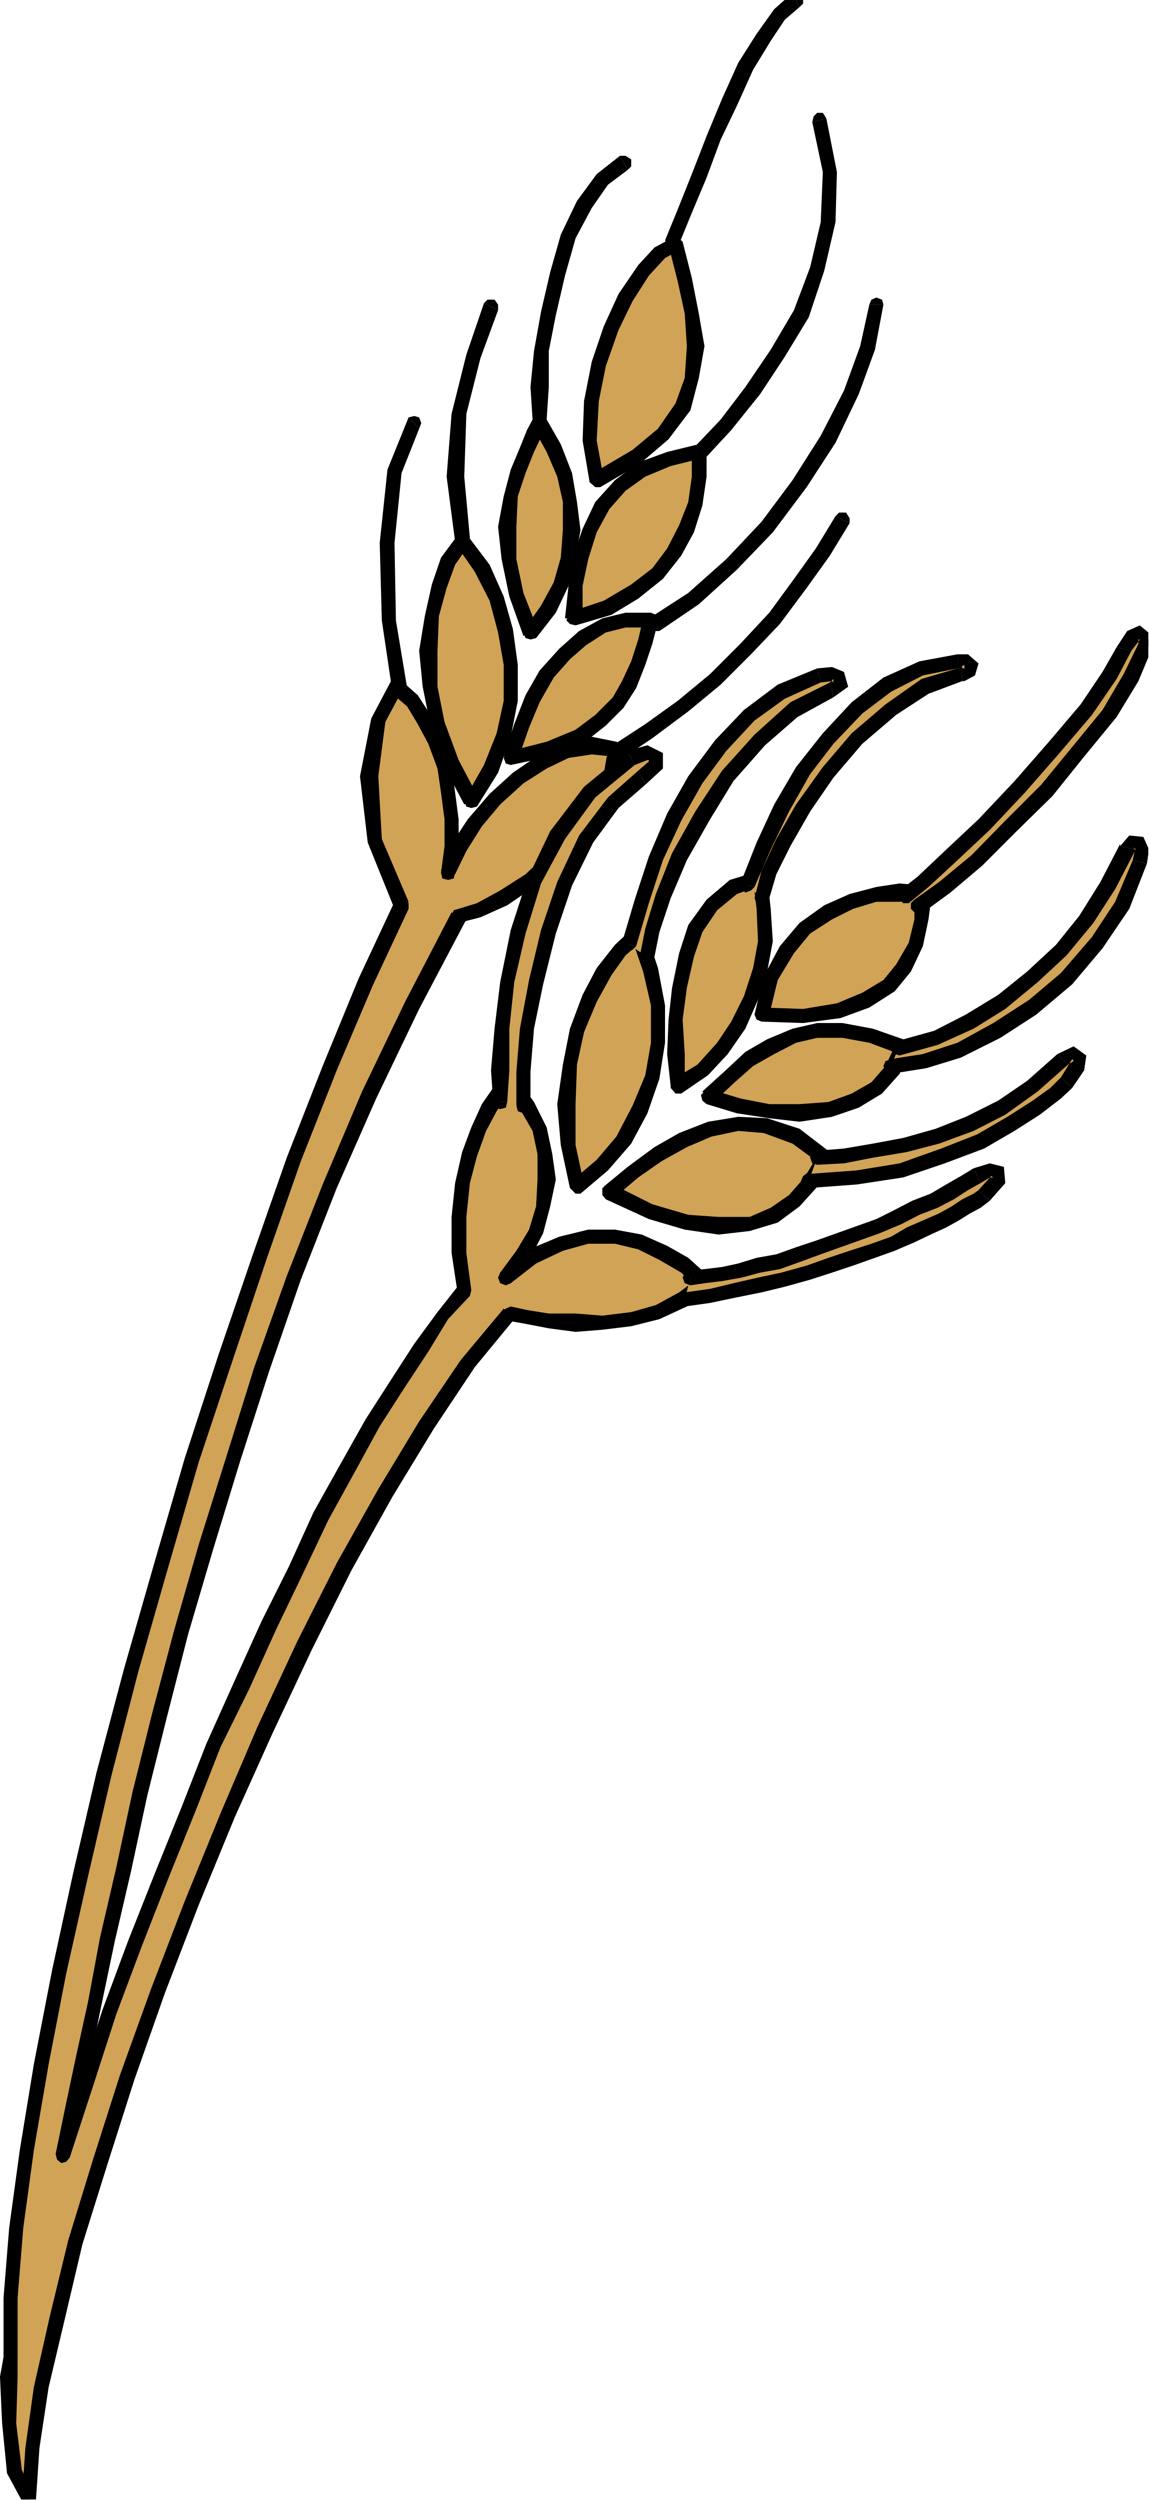 <?xml version="1.0" encoding="UTF-8" standalone="no"?>
<svg
   xmlns:ooo="http://xml.openoffice.org/svg/export"
   xmlns:dc="http://purl.org/dc/elements/1.1/"
   xmlns:cc="http://creativecommons.org/ns#"
   xmlns:rdf="http://www.w3.org/1999/02/22-rdf-syntax-ns#"
   xmlns:svg="http://www.w3.org/2000/svg"
   xmlns="http://www.w3.org/2000/svg"
   xmlns:sodipodi="http://sodipodi.sourceforge.net/DTD/sodipodi-0.dtd"
   xmlns:inkscape="http://www.inkscape.org/namespaces/inkscape"
   version="1.2"
   width="16.31mm"
   height="35.46mm"
   viewBox="0 0 1631 3546"
   preserveAspectRatio="xMidYMid"
   xml:space="preserve"
   id="svg285"
   sodipodi:docname="wheat5.svg"
   style="fill-rule:evenodd;stroke-width:28.222;stroke-linejoin:round"
   inkscape:version="0.92.5 (2060ec1f9f, 2020-04-08)"><sodipodi:namedview
   pagecolor="#ffffff"
   bordercolor="#666666"
   borderopacity="1"
   objecttolerance="10"
   gridtolerance="10"
   guidetolerance="10"
   inkscape:pageopacity="0"
   inkscape:pageshadow="2"
   inkscape:window-width="664"
   inkscape:window-height="487"
   id="namedview287"
   showgrid="false"
   inkscape:zoom="0.2102413"
   inkscape:cx="30.840946"
   inkscape:cy="67.011022"
   inkscape:window-x="0"
   inkscape:window-y="0"
   inkscape:window-maximized="0"
   inkscape:current-layer="svg285" />
 <defs
   class="ClipPathGroup"
   id="defs8">
  <clipPath
   id="presentation_clip_path"
   clipPathUnits="userSpaceOnUse">
   <rect
   x="0"
   y="0"
   width="21000"
   height="29700"
   id="rect2" />
  </clipPath>
  <clipPath
   id="presentation_clip_path_shrink"
   clipPathUnits="userSpaceOnUse">
   <rect
   x="21"
   y="29"
   width="20958"
   height="29641"
   id="rect5" />
  </clipPath>
 </defs>
 <defs
   class="TextShapeIndex"
   id="defs12">
  <g
   ooo:slide="id1"
   ooo:id-list="id3"
   id="g10" />
 </defs>
 <defs
   class="EmbeddedBulletChars"
   id="defs44">
  <g
   id="bullet-char-template-57356"
   transform="matrix(4.8828125e-4,0,0,-4.8828125e-4,0,0)">
   <path
   d="M 580,1141 1163,571 580,0 -4,571 Z"
   id="path14"
   inkscape:connector-curvature="0" />
  </g>
  <g
   id="bullet-char-template-57354"
   transform="matrix(4.8828125e-4,0,0,-4.8828125e-4,0,0)">
   <path
   d="M 8,1128 H 1137 V 0 H 8 Z"
   id="path17"
   inkscape:connector-curvature="0" />
  </g>
  <g
   id="bullet-char-template-10146"
   transform="matrix(4.8828125e-4,0,0,-4.8828125e-4,0,0)">
   <path
   d="M 174,0 602,739 174,1481 1456,739 Z M 1358,739 309,1346 659,739 Z"
   id="path20"
   inkscape:connector-curvature="0" />
  </g>
  <g
   id="bullet-char-template-10132"
   transform="matrix(4.8828125e-4,0,0,-4.8828125e-4,0,0)">
   <path
   d="M 2015,739 1276,0 H 717 l 543,543 H 174 v 393 h 1086 l -543,545 h 557 z"
   id="path23"
   inkscape:connector-curvature="0" />
  </g>
  <g
   id="bullet-char-template-10007"
   transform="matrix(4.8828125e-4,0,0,-4.8828125e-4,0,0)">
   <path
   d="m 0,-2 c -7,16 -16,29 -25,39 l 381,530 c -94,256 -141,385 -141,387 0,25 13,38 40,38 9,0 21,-2 34,-5 21,4 42,12 65,25 l 27,-13 111,-251 280,301 64,-25 24,25 c 21,-10 41,-24 62,-43 C 886,937 835,863 770,784 769,783 710,716 594,584 L 774,223 c 0,-27 -21,-55 -63,-84 l 16,-20 C 717,90 699,76 672,76 641,76 570,178 457,381 L 164,-76 c -22,-34 -53,-51 -92,-51 -42,0 -63,17 -64,51 -7,9 -10,24 -10,44 0,9 1,19 2,30 z"
   id="path26"
   inkscape:connector-curvature="0" />
  </g>
  <g
   id="bullet-char-template-10004"
   transform="matrix(4.8828125e-4,0,0,-4.8828125e-4,0,0)">
   <path
   d="M 285,-33 C 182,-33 111,30 74,156 52,228 41,333 41,471 c 0,78 14,145 41,201 34,71 87,106 158,106 53,0 88,-31 106,-94 l 23,-176 c 8,-64 28,-97 59,-98 l 735,706 c 11,11 33,17 66,17 42,0 63,-15 63,-46 V 965 c 0,-36 -10,-64 -30,-84 L 442,47 C 390,-6 338,-33 285,-33 Z"
   id="path29"
   inkscape:connector-curvature="0" />
  </g>
  <g
   id="bullet-char-template-9679"
   transform="matrix(4.8828125e-4,0,0,-4.8828125e-4,0,0)">
   <path
   d="M 813,0 C 632,0 489,54 383,161 276,268 223,411 223,592 c 0,181 53,324 160,431 106,107 249,161 430,161 179,0 323,-54 432,-161 108,-107 162,-251 162,-431 0,-180 -54,-324 -162,-431 C 1136,54 992,0 813,0 Z"
   id="path32"
   inkscape:connector-curvature="0" />
  </g>
  <g
   id="bullet-char-template-8226"
   transform="matrix(4.8828125e-4,0,0,-4.8828125e-4,0,0)">
   <path
   d="m 346,457 c -73,0 -137,26 -191,78 -54,51 -81,114 -81,188 0,73 27,136 81,188 54,52 118,78 191,78 73,0 134,-26 185,-79 51,-51 77,-114 77,-187 0,-75 -25,-137 -76,-188 -50,-52 -112,-78 -186,-78 z"
   id="path35"
   inkscape:connector-curvature="0" />
  </g>
  <g
   id="bullet-char-template-8211"
   transform="matrix(4.8828125e-4,0,0,-4.8828125e-4,0,0)">
   <path
   d="M -4,459 H 1135 V 606 H -4 Z"
   id="path38"
   inkscape:connector-curvature="0" />
  </g>
  <g
   id="bullet-char-template-61548"
   transform="matrix(4.8828125e-4,0,0,-4.8828125e-4,0,0)">
   <path
   d="m 173,740 c 0,163 58,303 173,419 116,115 255,173 419,173 163,0 302,-58 418,-173 116,-116 174,-256 174,-419 0,-163 -58,-303 -174,-418 C 1067,206 928,148 765,148 601,148 462,206 346,322 231,437 173,577 173,740 Z"
   id="path41"
   inkscape:connector-curvature="0" />
  </g>
 </defs>
 <g
   id="g49"
   transform="translate(-9684,-13077)">
  <g
   id="id2"
   class="Master_Slide">
   <g
   id="bg-id2"
   class="Background" />
   <g
   id="bo-id2"
   class="BackgroundObjects" />
  </g>
 </g>
 <g
   class="SlideGroup"
   id="g283"
   transform="translate(-9684,-13077)">
  <g
   id="g281">
   <g
   id="container-id1">
    <g
   id="id1"
   class="Slide"
   clip-path="url(#presentation_clip_path)">
     <g
   class="Page"
   id="g277">
      <g
   class="Graphic"
   id="g275">
       <g
   id="id3">
        <rect
   class="BoundingBox"
   x="9684"
   y="13077"
   width="1631"
   height="3546"
   id="rect51"
   style="fill:none;stroke:none" />
        <defs
   id="defs56">
         <clipPath
   id="clip_path_1"
   clipPathUnits="userSpaceOnUse">
          <path
   d="m 9684,13077 h 1630 v 3545 H 9684 Z"
   id="path53"
   inkscape:connector-curvature="0" />
         </clipPath>
        </defs>
        <g
   clip-path="url(#clip_path_1)"
   id="g272">
         <path
   d="m 10549,14767 33,-28 36,-25 35,-20 39,-16 40,-7 38,2 44,16 40,30 -17,33 -26,28 -28,20 -35,13 -44,3 -45,-5 -51,-16 z"
   id="path58"
   inkscape:connector-curvature="0"
   style="fill:#d1a356;stroke:none" />
         <path
   d="m 10865,14722 -3,-11 -43,-33 -46,-15 -41,-2 -43,7 -41,16 -35,20 -38,28 -34,28 16,15 33,-28 33,-23 36,-20 35,-15 38,-8 36,3 41,15 38,28 -3,-10 3,10 7,2 8,-2 3,-8 -3,-8 z"
   id="path60"
   inkscape:connector-curvature="0"
   style="fill:#000000;stroke:none" />
         <path
   d="m 10541,14760 3,18 61,28 51,15 48,7 44,-5 40,-12 31,-23 28,-31 18,-35 -21,-5 -18,30 -22,25 -26,18 -30,13 h -44 l -43,-3 -51,-15 -56,-28 3,18 -3,-18 h -7 l -8,5 v 10 l 5,6 z"
   id="path62"
   inkscape:connector-curvature="0"
   style="fill:#000000;stroke:none" />
         <path
   d="m 9699,16420 v -84 l 8,-99 15,-110 21,-122 25,-132 31,-137 33,-142 38,-148 43,-150 43,-147 49,-148 48,-142 48,-137 51,-130 51,-122 51,-109 -38,-92 -8,-91 13,-79 25,-48 23,20 18,28 15,30 13,36 5,36 5,38 v 38 l -5,38 15,-36 23,-35 28,-33 33,-31 36,-23 33,-15 36,-8 33,6 -5,38 -18,40 -26,38 -35,36 -36,33 -38,26 -36,17 -28,8 -66,127 -61,127 -56,130 -51,129 -46,130 -40,127 -38,125 -36,122 -31,117 -28,111 -22,107 -23,99 -18,89 -18,84 -15,71 -13,64 33,-102 33,-101 36,-97 38,-97 38,-94 36,-91 41,-87 38,-83 38,-79 35,-77 39,-68 35,-64 36,-56 33,-50 30,-46 31,-36 -8,-53 v -51 l 5,-48 11,-41 12,-36 16,-30 15,-23 15,-13 23,33 18,33 8,36 2,36 -5,38 -10,35 -18,33 -25,33 38,-30 40,-18 39,-10 h 38 l 35,8 33,15 31,18 28,25 -31,23 -35,18 -38,10 -41,5 h -38 l -38,-3 -31,-5 -25,-5 -59,71 -58,87 -59,96 -58,105 -56,111 -56,120 -54,122 -51,125 -48,124 -43,122 -39,120 -35,114 -26,107 -22,99 -13,86 -5,74 -21,-41 -7,-68 v -66 z"
   id="path64"
   inkscape:connector-curvature="0"
   style="fill:#d1a356;stroke:none" />
         <path
   d="m 10244,14366 v -10 l -51,109 -51,124 -51,130 -48,137 -49,143 -48,147 -43,148 -43,150 -39,147 -33,142 -30,138 -26,134 -20,122 -15,110 -8,99 v 84 h 20 v -84 l 8,-99 15,-110 21,-122 25,-129 31,-138 33,-142 38,-147 43,-150 43,-148 49,-147 48,-143 48,-137 51,-129 51,-120 51,-109 v -10 10 -8 l -5,-7 h -10 l -5,5 z"
   id="path66"
   inkscape:connector-curvature="0"
   style="fill:#000000;stroke:none" />
         <path
   d="m 10251,14040 -12,3 -28,53 -16,82 11,94 38,94 20,-10 -38,-89 -5,-89 10,-77 23,-43 -13,3 13,-3 3,-7 -3,-8 -8,-3 -7,3 z"
   id="path68"
   inkscape:connector-curvature="0"
   style="fill:#000000;stroke:none" />
         <path
   d="m 10310,14312 20,3 5,-38 v -38 l -5,-38 -5,-39 -13,-35 -15,-33 -20,-31 -26,-23 -10,21 21,18 15,25 15,28 13,35 5,34 5,38 v 38 l -5,38 20,2 -20,-2 2,8 8,2 8,-2 2,-8 z"
   id="path70"
   inkscape:connector-curvature="0"
   style="fill:#000000;stroke:none" />
         <path
   d="m 10567,14140 -8,-11 -35,-7 -38,10 -36,15 -38,26 -33,30 -31,36 -23,35 -15,38 20,5 16,-33 22,-35 26,-31 33,-30 33,-21 31,-15 33,-5 30,3 -7,-10 7,10 8,-3 5,-5 v -8 l -8,-5 z"
   id="path72"
   inkscape:connector-curvature="0"
   style="fill:#000000;stroke:none" />
         <path
   d="m 10346,14381 -11,5 31,-8 38,-17 41,-28 35,-33 36,-36 28,-41 18,-43 5,-40 h -20 l -6,35 -17,38 -23,36 -36,35 -35,33 -36,23 -33,18 -26,8 -10,5 10,-5 -7,2 -3,8 3,8 7,2 z"
   id="path74"
   inkscape:connector-curvature="0"
   style="fill:#000000;stroke:none" />
         <path
   d="m 9763,16132 20,5 13,-63 15,-71 18,-87 18,-86 23,-99 23,-107 28,-112 30,-117 36,-122 38,-124 41,-127 45,-130 51,-130 56,-127 61,-127 67,-127 -21,-10 -66,127 -61,127 -56,132 -51,130 -46,129 -40,128 -39,124 -35,122 -31,117 -28,112 -23,107 -23,99 -17,91 -18,82 -15,71 -13,63 20,5 -20,-5 2,8 6,5 7,-2 5,-6 z"
   id="path76"
   inkscape:connector-curvature="0"
   style="fill:#000000;stroke:none" />
         <path
   d="m 10333,14907 2,-7 -30,38 -33,45 -33,51 -36,56 -36,64 -38,68 -35,77 -39,78 -38,84 -40,89 -36,92 -38,94 -38,96 -36,97 -33,102 -33,101 20,5 33,-101 33,-102 36,-96 38,-97 38,-94 36,-92 41,-83 38,-84 38,-79 36,-76 38,-69 35,-64 36,-56 33,-50 28,-46 31,-33 2,-8 -2,8 2,-8 -2,-7 -8,-3 -8,3 z"
   id="path78"
   inkscape:connector-curvature="0"
   style="fill:#000000;stroke:none" />
         <path
   d="m 10417,14605 -13,-3 -18,15 -18,26 -15,33 -13,35 -10,44 -5,48 v 51 l 8,53 h 20 l -7,-53 v -51 l 5,-48 10,-38 13,-36 15,-28 13,-20 12,-11 -12,-2 12,2 5,-5 v -10 l -7,-5 h -8 z"
   id="path80"
   inkscape:connector-curvature="0"
   style="fill:#000000;stroke:none" />
         <path
   d="m 10394,14882 15,15 28,-36 18,-35 10,-38 8,-38 -5,-36 -8,-38 -18,-36 -25,-35 -15,15 20,30 18,31 7,33 v 36 l -2,38 -10,33 -18,30 -23,31 15,15 -15,-15 -3,7 3,8 8,3 7,-3 z"
   id="path82"
   inkscape:connector-curvature="0"
   style="fill:#000000;stroke:none" />
         <path
   d="m 10692,14905 v -16 l -31,-28 -30,-17 -36,-16 -38,-7 h -38 l -41,10 -43,18 -41,33 15,15 36,-28 38,-18 36,-10 h 38 l 33,8 30,15 31,18 25,23 v -16 16 l 8,2 8,-2 2,-8 -2,-8 z"
   id="path84"
   inkscape:connector-curvature="0"
   style="fill:#000000;stroke:none" />
         <path
   d="m 10414,14948 -10,2 28,5 31,6 38,5 38,-3 41,-5 40,-10 39,-18 33,-25 -16,-16 -28,21 -33,18 -35,10 -41,5 -38,-3 h -38 l -31,-5 -23,-5 -10,3 10,-3 -7,3 -6,5 3,7 5,5 z"
   id="path86"
   inkscape:connector-curvature="0"
   style="fill:#000000;stroke:none" />
         <path
   d="m 9720,16633 15,-10 5,-74 13,-86 23,-97 25,-106 36,-115 38,-119 43,-122 48,-125 51,-124 54,-120 56,-119 56,-112 58,-104 59,-97 58,-87 56,-68 -15,-15 -61,73 -59,87 -58,96 -59,105 -56,111 -56,120 -53,124 -51,125 -48,125 -44,122 -38,119 -35,114 -26,107 -23,102 -12,86 -5,74 15,-10 -15,10 2,8 8,2 7,-2 3,-8 z"
   id="path88"
   inkscape:connector-curvature="0"
   style="fill:#000000;stroke:none" />
         <path
   d="m 9689,16420 v 0 l -5,28 3,66 7,71 26,48 10,-20 -15,-33 -8,-66 2,-66 v -28 0 0 l -2,-8 -8,-3 -7,3 z"
   id="path90"
   inkscape:connector-curvature="0"
   style="fill:#000000;stroke:none" />
         <path
   d="m 10503,14760 -12,-59 -3,-58 5,-56 10,-48 18,-46 20,-38 23,-31 26,-23 18,51 10,51 v 53 l -8,49 -18,45 -23,44 -30,35 z"
   id="path92"
   inkscape:connector-curvature="0"
   style="fill:#d1a356;stroke:none" />
         <path
   d="m 10600,14396 -15,-5 -28,26 -26,33 -20,38 -18,48 -10,51 -8,56 5,58 13,61 20,-5 -12,-56 v -58 l 2,-56 10,-46 18,-43 21,-38 20,-28 23,-20 -15,-6 15,6 5,-6 v -10 l -8,-5 h -7 z"
   id="path94"
   inkscape:connector-curvature="0"
   style="fill:#000000;stroke:none" />
         <path
   d="m 10493,14762 15,8 39,-33 33,-38 23,-43 17,-49 8,-51 v -53 l -10,-53 -18,-54 -20,10 17,49 11,48 v 53 l -8,46 -18,43 -23,44 -28,33 -33,28 15,7 -15,-7 -5,5 v 7 l 8,8 h 7 z"
   id="path96"
   inkscape:connector-curvature="0"
   style="fill:#000000;stroke:none" />
         <path
   d="m 10646,14617 -3,-45 v -49 l 5,-45 11,-46 12,-38 23,-33 31,-26 38,-12 5,43 2,46 -7,40 -13,41 -18,38 -23,33 -28,31 z"
   id="path98"
   inkscape:connector-curvature="0"
   style="fill:#d1a356;stroke:none" />
         <path
   d="m 10773,14320 -10,-8 -43,13 -33,28 -26,36 -13,40 -10,49 -5,45 -2,49 5,45 h 20 v -45 l -3,-49 6,-45 10,-44 12,-35 21,-31 28,-23 33,-12 -10,-8 10,8 7,-3 3,-7 -3,-8 -7,-3 z"
   id="path100"
   inkscape:connector-curvature="0"
   style="fill:#000000;stroke:none" />
         <path
   d="m 10636,14617 15,11 38,-26 28,-30 25,-36 18,-41 13,-40 8,-43 -3,-46 -5,-46 -20,5 5,41 2,46 -7,38 -13,40 -18,36 -20,30 -28,31 -33,20 15,10 -15,-10 -5,5 v 8 l 7,8 h 8 z"
   id="path102"
   inkscape:connector-curvature="0"
   style="fill:#000000;stroke:none" />
         <path
   d="m 10689,14633 31,-28 28,-26 30,-18 33,-15 33,-7 h 36 l 41,7 43,15 -13,34 -23,25 -30,18 -36,12 -43,6 -43,-3 -44,-8 z"
   id="path104"
   inkscape:connector-curvature="0"
   style="fill:#d1a356;stroke:none" />
         <path
   d="m 10974,14561 -8,-10 -43,-15 -43,-8 h -36 l -35,8 -36,15 -31,18 -30,28 -31,28 16,15 30,-28 26,-23 30,-17 31,-16 30,-7 h 36 l 38,7 43,16 -7,-11 7,11 8,-3 5,-5 v -8 l -8,-5 z"
   id="path106"
   inkscape:connector-curvature="0"
   style="fill:#000000;stroke:none" />
         <path
   d="m 10681,14625 6,18 43,13 46,7 43,5 46,-7 38,-13 33,-20 25,-28 13,-39 h -20 l -13,28 -20,23 -28,16 -33,12 -41,3 h -43 l -41,-8 -43,-13 5,18 -5,-18 -8,3 -5,5 2,8 6,5 z"
   id="path108"
   inkscape:connector-curvature="0"
   style="fill:#000000;stroke:none" />
         <path
   d="m 10765,14516 13,-51 23,-41 25,-30 34,-23 33,-15 35,-11 33,-2 h 33 l -2,38 -8,36 -18,33 -20,25 -33,20 -38,16 -51,7 z"
   id="path110"
   inkscape:connector-curvature="0"
   style="fill:#d1a356;stroke:none" />
         <path
   d="m 11007,14343 -13,-10 -33,-3 -33,5 -38,10 -36,16 -35,25 -28,33 -23,43 -13,54 h 21 l 12,-49 23,-38 23,-28 31,-20 30,-15 33,-10 h 33 l 33,-3 -12,-10 12,10 8,-2 3,-8 -3,-8 -8,-2 z"
   id="path112"
   inkscape:connector-curvature="0"
   style="fill:#000000;stroke:none" />
         <path
   d="m 10755,14516 10,10 59,2 53,-7 41,-15 36,-23 23,-28 17,-36 8,-38 5,-38 h -25 v 38 l -8,33 -18,31 -18,22 -30,18 -36,15 -48,8 -59,-2 11,10 -11,-10 -7,2 -3,8 3,7 7,3 z"
   id="path114"
   inkscape:connector-curvature="0"
   style="fill:#000000;stroke:none" />
         <path
   d="m 10353,14213 -28,-53 -20,-56 -10,-53 -3,-51 5,-49 10,-43 13,-35 20,-28 28,38 21,43 13,46 7,48 v 51 l -10,48 -18,48 z"
   id="path116"
   inkscape:connector-curvature="0"
   style="fill:#d1a356;stroke:none" />
         <path
   d="m 10348,13837 h -15 l -23,31 -13,38 -10,45 -8,49 5,51 11,55 20,59 28,53 20,-10 -28,-53 -20,-54 -10,-50 v -51 l 2,-49 11,-40 12,-33 18,-26 h -15 15 l 3,-7 -3,-8 -8,-3 -7,3 z"
   id="path118"
   inkscape:connector-curvature="0"
   style="fill:#000000;stroke:none" />
         <path
   d="m 10343,14218 18,3 30,-48 18,-51 10,-51 v -51 l -7,-51 -13,-46 -20,-45 -31,-41 -15,15 25,36 21,41 12,45 8,46 v 51 l -10,46 -18,45 -25,44 17,2 -17,-2 -3,7 3,8 7,2 8,-2 z"
   id="path120"
   inkscape:connector-curvature="0"
   style="fill:#000000;stroke:none" />
         <path
   d="m 10409,14152 15,-46 16,-38 20,-35 26,-28 25,-23 30,-18 31,-7 h 36 l -8,30 -10,31 -13,30 -15,25 -26,26 -30,23 -43,18 z"
   id="path122"
   inkscape:connector-curvature="0"
   style="fill:#d1a356;stroke:none" />
         <path
   d="m 10618,13959 -10,-13 h -36 l -33,8 -33,18 -28,25 -28,31 -20,35 -16,41 -15,46 20,5 16,-46 15,-36 20,-35 23,-26 23,-20 28,-18 28,-7 h 36 l -11,-13 11,13 7,-3 3,-7 -3,-8 -7,-3 z"
   id="path124"
   inkscape:connector-curvature="0"
   style="fill:#000000;stroke:none" />
         <path
   d="m 10399,14150 10,12 56,-12 46,-18 33,-26 25,-25 18,-28 13,-33 10,-30 8,-31 -21,-5 -7,30 -10,31 -13,28 -13,23 -25,25 -28,21 -41,17 -51,13 10,13 -10,-13 -7,3 -3,7 3,8 7,2 z"
   id="path126"
   inkscape:connector-curvature="0"
   style="fill:#000000;stroke:none" />
         <path
   d="m 10437,13974 -20,-53 -10,-51 -3,-46 5,-43 10,-35 13,-31 10,-23 8,-15 20,35 16,39 7,38 3,40 -5,39 -11,38 -17,35 z"
   id="path128"
   inkscape:connector-curvature="0"
   style="fill:#d1a356;stroke:none" />
         <path
   d="m 10460,13672 h -20 l -8,15 -10,25 -13,31 -10,38 -8,43 5,46 11,53 20,56 20,-10 -20,-51 -10,-48 v -46 l 2,-43 11,-33 12,-30 10,-21 8,-15 h -20 20 v -8 l -5,-7 h -10 l -5,5 z"
   id="path130"
   inkscape:connector-curvature="0"
   style="fill:#000000;stroke:none" />
         <path
   d="m 10427,13979 18,3 28,-36 18,-38 10,-40 7,-39 -5,-40 -7,-41 -16,-41 -20,-35 -20,10 20,36 15,35 8,36 v 40 l -3,39 -10,35 -18,33 -22,31 17,2 -17,-2 -3,7 3,8 7,2 8,-2 z"
   id="path132"
   inkscape:connector-curvature="0"
   style="fill:#000000;stroke:none" />
         <path
   d="m 10498,13954 3,-46 7,-40 13,-39 18,-35 25,-28 31,-23 38,-15 43,-10 v 35 l -5,38 -12,36 -18,33 -23,30 -33,26 -38,23 z"
   id="path134"
   inkscape:connector-curvature="0"
   style="fill:#d1a356;stroke:none" />
         <path
   d="m 10687,13718 -11,-11 -45,11 -41,15 -33,25 -28,31 -18,38 -13,38 -7,43 -5,46 h 25 v -46 l 8,-38 12,-38 18,-33 23,-26 28,-20 36,-15 40,-10 -10,-10 10,10 8,-3 3,-7 -3,-8 -8,-3 z"
   id="path136"
   inkscape:connector-curvature="0"
   style="fill:#000000;stroke:none" />
         <path
   d="m 10486,13954 15,10 51,-15 38,-23 35,-28 26,-33 18,-33 12,-38 6,-41 v -35 h -21 v 35 l -5,36 -13,33 -17,33 -21,28 -30,23 -39,23 -45,15 15,10 -15,-10 -5,5 -3,8 5,5 8,2 z"
   id="path138"
   inkscape:connector-curvature="0"
   style="fill:#000000;stroke:none" />
         <path
   d="m 10531,13758 -10,-56 3,-56 10,-53 18,-51 20,-43 25,-38 23,-26 23,-12 13,51 10,48 5,46 -5,45 -13,41 -28,38 -38,33 z"
   id="path140"
   inkscape:connector-curvature="0"
   style="fill:#d1a356;stroke:none" />
         <path
   d="m 10653,13420 -12,-7 -28,15 -23,25 -28,41 -21,46 -17,50 -11,56 -2,56 10,59 20,-5 -10,-54 3,-56 10,-50 18,-51 20,-41 23,-36 23,-25 18,-10 -13,-8 13,8 7,-5 v -8 l -5,-5 -7,-2 z"
   id="path142"
   inkscape:connector-curvature="0"
   style="fill:#000000;stroke:none" />
         <path
   d="m 10521,13761 15,7 56,-33 41,-35 31,-41 12,-46 8,-45 -8,-46 -10,-51 -13,-51 -20,5 13,51 10,46 3,46 -3,45 -13,36 -25,36 -36,30 -56,33 15,8 -15,-8 -5,5 v 8 l 8,7 h 7 z"
   id="path144"
   inkscape:connector-curvature="0"
   style="fill:#000000;stroke:none" />
         <path
   d="m 10241,14058 5,5 8,3 5,-5 3,-8 z"
   id="path146"
   inkscape:connector-curvature="0"
   style="fill:#000000;stroke:none" />
         <path
   d="m 10264,13669 -30,74 -11,104 3,110 15,101 21,-5 -16,-96 -2,-110 10,-99 25,-63 z"
   id="path148"
   inkscape:connector-curvature="0"
   style="fill:#000000;stroke:none" />
         <path
   d="m 10279,13685 3,-8 -3,-8 -7,-2 -8,2 z"
   id="path150"
   inkscape:connector-curvature="0"
   style="fill:#000000;stroke:none" />
         <path
   d="m 10330,13845 5,5 8,2 5,-5 3,-7 z"
   id="path152"
   inkscape:connector-curvature="0"
   style="fill:#000000;stroke:none" />
         <path
   d="m 10371,13507 -25,73 -21,84 -7,89 12,92 21,-5 -8,-87 3,-89 20,-79 25,-68 z"
   id="path154"
   inkscape:connector-curvature="0"
   style="fill:#000000;stroke:none" />
         <path
   d="m 10391,13517 v -8 l -5,-7 h -10 l -5,5 z"
   id="path156"
   inkscape:connector-curvature="0"
   style="fill:#000000;stroke:none" />
         <path
   d="m 10440,13672 2,7 8,3 8,-3 2,-7 z"
   id="path158"
   inkscape:connector-curvature="0"
   style="fill:#000000;stroke:none" />
         <path
   d="m 10564,13298 -33,26 -28,38 -23,48 -15,53 -13,56 -10,56 -5,51 3,46 h 20 l 3,-46 v -51 l 10,-51 13,-56 15,-53 23,-43 23,-33 28,-21 z"
   id="path160"
   inkscape:connector-curvature="0"
   style="fill:#000000;stroke:none" />
         <path
   d="m 10575,13318 5,-5 v -10 l -8,-5 h -8 z"
   id="path162"
   inkscape:connector-curvature="0"
   style="fill:#000000;stroke:none" />
         <path
   d="m 10628,13418 3,7 5,5 7,-2 5,-5 z"
   id="path164"
   inkscape:connector-curvature="0"
   style="fill:#000000;stroke:none" />
         <path
   d="m 10809,13067 -26,23 -25,35 -26,41 -23,51 -22,53 -21,54 -20,50 -18,44 20,5 18,-44 21,-50 20,-54 23,-48 23,-51 25,-41 20,-30 21,-18 z"
   id="path166"
   inkscape:connector-curvature="0"
   style="fill:#000000;stroke:none" />
         <path
   d="m 10819,13087 5,-5 v -10 l -8,-5 h -7 z"
   id="path168"
   inkscape:connector-curvature="0"
   style="fill:#000000;stroke:none" />
         <path
   d="m 10669,13712 -3,8 3,8 7,2 8,-2 z"
   id="path170"
   inkscape:connector-curvature="0"
   style="fill:#000000;stroke:none" />
         <path
   d="m 10837,13250 15,71 -3,71 -15,64 -23,61 -33,56 -36,53 -35,46 -38,40 15,16 38,-41 41,-51 35,-53 34,-56 22,-66 16,-69 2,-71 -15,-76 z"
   id="path172"
   inkscape:connector-curvature="0"
   style="fill:#000000;stroke:none" />
         <path
   d="m 10857,13245 -5,-8 h -8 l -5,5 -2,8 z"
   id="path174"
   inkscape:connector-curvature="0"
   style="fill:#000000;stroke:none" />
         <path
   d="m 10610,13951 -5,6 v 7 l 8,8 h 7 z"
   id="path176"
   inkscape:connector-curvature="0"
   style="fill:#000000;stroke:none" />
         <path
   d="m 10918,13509 -13,59 -23,63 -33,64 -40,63 -44,59 -50,53 -54,48 -51,33 10,21 56,-38 54,-49 51,-53 48,-64 41,-63 33,-69 23,-63 12,-64 z"
   id="path178"
   inkscape:connector-curvature="0"
   style="fill:#000000;stroke:none" />
         <path
   d="m 10938,13509 -2,-7 -8,-3 -7,3 -3,7 z"
   id="path180"
   inkscape:connector-curvature="0"
   style="fill:#000000;stroke:none" />
         <path
   d="m 10554,14134 -5,6 v 7 l 8,8 h 7 z"
   id="path182"
   inkscape:connector-curvature="0"
   style="fill:#000000;stroke:none" />
         <path
   d="m 10870,13809 -28,46 -33,46 -33,45 -41,44 -43,43 -46,38 -46,33 -46,30 10,21 46,-31 51,-38 46,-38 43,-43 41,-43 38,-51 33,-46 28,-46 z"
   id="path184"
   inkscape:connector-curvature="0"
   style="fill:#000000;stroke:none" />
         <path
   d="m 10890,13819 v -7 l -5,-8 h -10 l -5,5 z"
   id="path186"
   inkscape:connector-curvature="0"
   style="fill:#000000;stroke:none" />
         <path
   d="m 10987,14363 38,-28 46,-38 48,-48 51,-51 46,-56 43,-53 31,-51 20,-46 v -10 l -8,-8 -10,5 -13,18 -20,38 -33,49 -46,53 -48,56 -51,53 -48,46 -39,36 -25,20 z"
   id="path188"
   inkscape:connector-curvature="0"
   style="fill:#d1a356;stroke:none" />
         <path
   d="m 10982,14353 -5,5 v 8 l 7,7 h 8 z"
   id="path190"
   inkscape:connector-curvature="0"
   style="fill:#000000;stroke:none" />
         <path
   d="m 11300,13990 v 0 l -21,43 -30,51 -41,50 -46,56 -51,51 -48,49 -46,38 -35,25 10,20 41,-30 45,-38 49,-49 51,-50 45,-56 46,-56 31,-51 20,-48 v 0 0 l -2,-8 -6,-5 h -7 z"
   id="path192"
   inkscape:connector-curvature="0"
   style="fill:#000000;stroke:none" />
         <path
   d="m 11290,14000 v 0 l 10,-13 2,-3 h -2 v 6 l 20,5 v -16 l -18,-15 -18,8 -15,23 v 0 z"
   id="path194"
   inkscape:connector-curvature="0"
   style="fill:#000000;stroke:none" />
         <path
   d="m 10974,14358 28,-23 38,-35 49,-46 50,-53 49,-56 46,-54 35,-51 21,-40 -21,-5 -20,35 -31,46 -45,53 -49,56 -51,54 -48,45 -38,36 -23,18 z"
   id="path196"
   inkscape:connector-curvature="0"
   style="fill:#000000;stroke:none" />
         <path
   d="m 10964,14338 -5,5 v 8 l 7,7 h 8 z"
   id="path198"
   inkscape:connector-curvature="0"
   style="fill:#000000;stroke:none" />
         <path
   d="m 10745,14333 23,-56 25,-54 31,-53 36,-46 40,-43 44,-33 48,-23 51,-10 h 12 l 8,5 -2,8 -11,5 -53,18 -48,33 -49,40 -40,49 -36,50 -28,49 -20,43 -11,36 z"
   id="path200"
   inkscape:connector-curvature="0"
   style="fill:#d1a356;stroke:none" />
         <path
   d="m 10735,14330 2,8 5,5 8,-3 5,-5 z"
   id="path202"
   inkscape:connector-curvature="0"
   style="fill:#000000;stroke:none" />
         <path
   d="m 11043,14005 v 0 l -54,10 -51,23 -45,35 -41,44 -38,48 -31,53 -25,54 -23,58 20,5 23,-53 26,-54 30,-53 33,-43 41,-43 41,-31 45,-23 49,-10 v 0 z"
   id="path204"
   inkscape:connector-curvature="0"
   style="fill:#000000;stroke:none" />
         <path
   d="m 11050,14043 h 3 l 15,-8 5,-17 -15,-13 h -15 v 20 h 10 v -2 -3 l -5,3 h 2 z"
   id="path206"
   inkscape:connector-curvature="0"
   style="fill:#000000;stroke:none" />
         <path
   d="m 10776,14351 10,-34 20,-40 28,-49 33,-48 41,-48 48,-41 46,-30 48,-18 v -20 l -58,17 -51,36 -48,41 -41,48 -38,53 -28,49 -21,45 -10,39 z"
   id="path208"
   inkscape:connector-curvature="0"
   style="fill:#000000;stroke:none" />
         <path
   d="m 10755,14351 3,7 7,3 8,-3 3,-7 z"
   id="path210"
   inkscape:connector-curvature="0"
   style="fill:#000000;stroke:none" />
         <path
   d="m 10959,14564 53,-15 49,-23 45,-28 44,-36 40,-38 36,-43 30,-48 28,-54 8,-7 h 8 l 5,10 -3,18 -25,61 -36,53 -43,51 -48,41 -51,33 -54,28 -48,15 -48,7 z"
   id="path212"
   inkscape:connector-curvature="0"
   style="fill:#d1a356;stroke:none" />
         <path
   d="m 10956,14554 -5,5 -2,8 5,5 7,2 z"
   id="path214"
   inkscape:connector-curvature="0"
   style="fill:#000000;stroke:none" />
         <path
   d="m 11274,14277 v -3 l -28,54 -30,48 -33,41 -41,38 -41,33 -46,28 -45,23 -54,15 5,20 54,-15 51,-23 45,-28 46,-38 41,-38 38,-46 31,-48 28,-54 v -2 z"
   id="path216"
   inkscape:connector-curvature="0"
   style="fill:#000000;stroke:none" />
         <path
   d="m 11312,14302 v 0 l 3,-20 -8,-18 -20,-2 -13,15 21,5 h 2 l -5,-3 3,3 -3,15 v 0 z"
   id="path218"
   inkscape:connector-curvature="0"
   style="fill:#000000;stroke:none" />
         <path
   d="m 10949,14600 50,-8 49,-15 56,-28 51,-33 51,-43 43,-51 38,-56 25,-64 -20,-5 -25,59 -33,50 -44,51 -45,38 -51,33 -51,28 -49,16 -45,7 z"
   id="path220"
   inkscape:connector-curvature="0"
   style="fill:#000000;stroke:none" />
         <path
   d="m 10949,14579 -8,3 -3,7 3,8 8,3 z"
   id="path222"
   inkscape:connector-curvature="0"
   style="fill:#000000;stroke:none" />
         <path
   d="m 10577,14417 18,-61 20,-61 26,-59 30,-53 36,-49 41,-43 45,-33 54,-23 18,-2 10,5 2,7 -12,11 -54,28 -48,43 -46,51 -36,56 -33,58 -23,56 -15,48 -7,38 z"
   id="path224"
   inkscape:connector-curvature="0"
   style="fill:#d1a356;stroke:none" />
         <path
   d="m 10567,14414 2,8 6,5 7,-3 5,-5 z"
   id="path226"
   inkscape:connector-curvature="0"
   style="fill:#000000;stroke:none" />
         <path
   d="m 10844,14025 v 0 l -56,23 -48,36 -41,43 -38,51 -30,53 -26,61 -20,61 -18,61 20,5 18,-61 20,-61 26,-56 30,-53 34,-46 40,-43 43,-31 51,-23 v 0 z"
   id="path228"
   inkscape:connector-curvature="0"
   style="fill:#000000;stroke:none" />
         <path
   d="m 10867,14066 v 0 l 21,-15 -6,-21 -17,-7 -21,2 5,20 16,-2 2,2 v -5 l -5,5 v 0 z"
   id="path230"
   inkscape:connector-curvature="0"
   style="fill:#000000;stroke:none" />
         <path
   d="m 10613,14434 7,-35 16,-48 23,-54 33,-58 33,-54 45,-51 46,-40 51,-28 -5,-21 -56,28 -51,46 -46,51 -38,58 -33,59 -23,58 -15,49 -8,40 z"
   id="path232"
   inkscape:connector-curvature="0"
   style="fill:#000000;stroke:none" />
         <path
   d="m 10592,14434 3,8 8,3 7,-3 3,-8 z"
   id="path234"
   inkscape:connector-curvature="0"
   style="fill:#000000;stroke:none" />
         <path
   d="m 10394,14640 v -45 l 2,-59 8,-66 15,-71 23,-71 33,-66 46,-61 59,-49 23,-7 12,5 v 12 l -20,18 -41,36 -38,51 -30,63 -23,69 -18,71 -13,66 -5,61 v 48 z"
   id="path236"
   inkscape:connector-curvature="0"
   style="fill:#d1a356;stroke:none" />
         <path
   d="m 10384,14640 2,8 8,2 8,-2 2,-8 z"
   id="path238"
   inkscape:connector-curvature="0"
   style="fill:#000000;stroke:none" />
         <path
   d="m 10575,14142 v 0 l -62,51 -48,63 -33,69 -23,71 -15,74 -8,66 -5,59 3,45 h 20 l 3,-45 v -59 l 7,-66 16,-69 22,-71 34,-63 43,-59 56,-46 v 0 z"
   id="path240"
   inkscape:connector-curvature="0"
   style="fill:#000000;stroke:none" />
         <path
   d="m 10600,14190 v 0 l 25,-23 v -22 l -22,-11 -28,8 10,20 18,-7 h 2 v 2 l -15,13 v 0 z"
   id="path242"
   inkscape:connector-curvature="0"
   style="fill:#000000;stroke:none" />
         <path
   d="m 10437,14645 v -48 l 5,-61 13,-63 18,-72 23,-68 30,-61 36,-49 38,-33 -10,-20 -43,38 -41,54 -31,66 -23,68 -17,71 -13,69 -5,61 v 48 z"
   id="path244"
   inkscape:connector-curvature="0"
   style="fill:#000000;stroke:none" />
         <path
   d="m 10417,14645 2,8 8,3 8,-3 2,-8 z"
   id="path246"
   inkscape:connector-curvature="0"
   style="fill:#000000;stroke:none" />
         <path
   d="m 10844,14719 38,-2 41,-8 46,-8 46,-12 46,-18 45,-23 44,-31 43,-38 15,-7 8,5 -3,12 -15,23 -15,16 -28,20 -36,23 -43,25 -54,21 -58,20 -64,10 -68,5 z"
   id="path248"
   inkscape:connector-curvature="0"
   style="fill:#d1a356;stroke:none" />
         <path
   d="m 10844,14709 -7,2 -3,8 3,8 7,2 z"
   id="path250"
   inkscape:connector-curvature="0"
   style="fill:#000000;stroke:none" />
         <path
   d="m 11185,14572 v 0 l -43,38 -41,28 -46,23 -43,17 -46,13 -43,8 -41,7 -38,3 v 20 l 38,-2 41,-8 48,-8 46,-12 49,-18 45,-23 46,-33 43,-38 v 0 z"
   id="path252"
   inkscape:connector-curvature="0"
   style="fill:#000000;stroke:none" />
         <path
   d="m 11206,14620 v 0 l 17,-25 3,-21 -18,-13 -23,11 15,15 8,-5 -2,-3 -3,5 -13,21 v 0 z"
   id="path254"
   inkscape:connector-curvature="0"
   style="fill:#000000;stroke:none" />
         <path
   d="m 10832,14762 68,-5 66,-10 59,-20 56,-21 43,-25 36,-23 30,-23 16,-15 -16,-15 -15,15 -25,18 -36,23 -43,25 -51,20 -59,21 -61,10 -68,5 z"
   id="path256"
   inkscape:connector-curvature="0"
   style="fill:#000000;stroke:none" />
         <path
   d="m 10832,14739 -8,6 -3,7 3,8 8,5 z"
   id="path258"
   inkscape:connector-curvature="0"
   style="fill:#000000;stroke:none" />
         <path
   d="m 10664,14889 20,-2 25,-3 26,-5 25,-7 28,-5 28,-11 31,-10 28,-10 28,-10 28,-10 28,-13 25,-13 26,-10 23,-13 20,-12 18,-10 18,-8 12,2 v 11 l -20,22 -10,8 -16,8 -15,10 -18,10 -23,10 -22,10 -26,13 -28,10 -30,10 -31,11 -30,10 -36,10 -33,8 -36,7 -35,8 -36,5 z"
   id="path260"
   inkscape:connector-curvature="0"
   style="fill:#d1a356;stroke:none" />
         <path
   d="m 10664,14879 -8,3 -3,7 3,8 8,3 z"
   id="path262"
   inkscape:connector-curvature="0"
   style="fill:#000000;stroke:none" />
         <path
   d="m 11066,14734 v 0 l -18,11 -21,12 -22,13 -26,10 -25,13 -26,13 -28,10 -28,10 -28,10 -30,10 -28,10 -28,5 -26,8 -23,5 -25,3 -20,2 v 21 l 20,-3 25,-3 28,-5 26,-7 28,-5 28,-10 30,-11 28,-10 28,-10 28,-10 31,-13 25,-13 26,-10 23,-12 20,-13 18,-10 v 0 z"
   id="path264"
   inkscape:connector-curvature="0"
   style="fill:#000000;stroke:none" />
         <path
   d="m 11089,14780 v 0 l 22,-25 -2,-23 -20,-5 -23,7 10,21 13,-8 h 5 l -3,-2 -18,20 v 0 z"
   id="path266"
   inkscape:connector-curvature="0"
   style="fill:#000000;stroke:none" />
         <path
   d="m 10656,14930 36,-5 38,-8 35,-7 33,-8 36,-10 31,-10 30,-10 31,-11 28,-10 28,-12 23,-11 22,-10 18,-10 16,-10 15,-8 13,-10 -16,-15 -7,5 -16,8 -15,10 -18,10 -23,10 -23,10 -22,13 -28,10 -31,10 -30,10 -31,11 -36,10 -33,7 -35,8 -33,8 -36,5 z"
   id="path268"
   inkscape:connector-curvature="0"
   style="fill:#000000;stroke:none" />
         <path
   d="m 10656,14910 -8,2 -2,8 2,8 8,2 z"
   id="path270"
   inkscape:connector-curvature="0"
   style="fill:#000000;stroke:none" />
        </g>
       </g>
      </g>
     </g>
    </g>
   </g>
  </g>
 </g>
</svg>